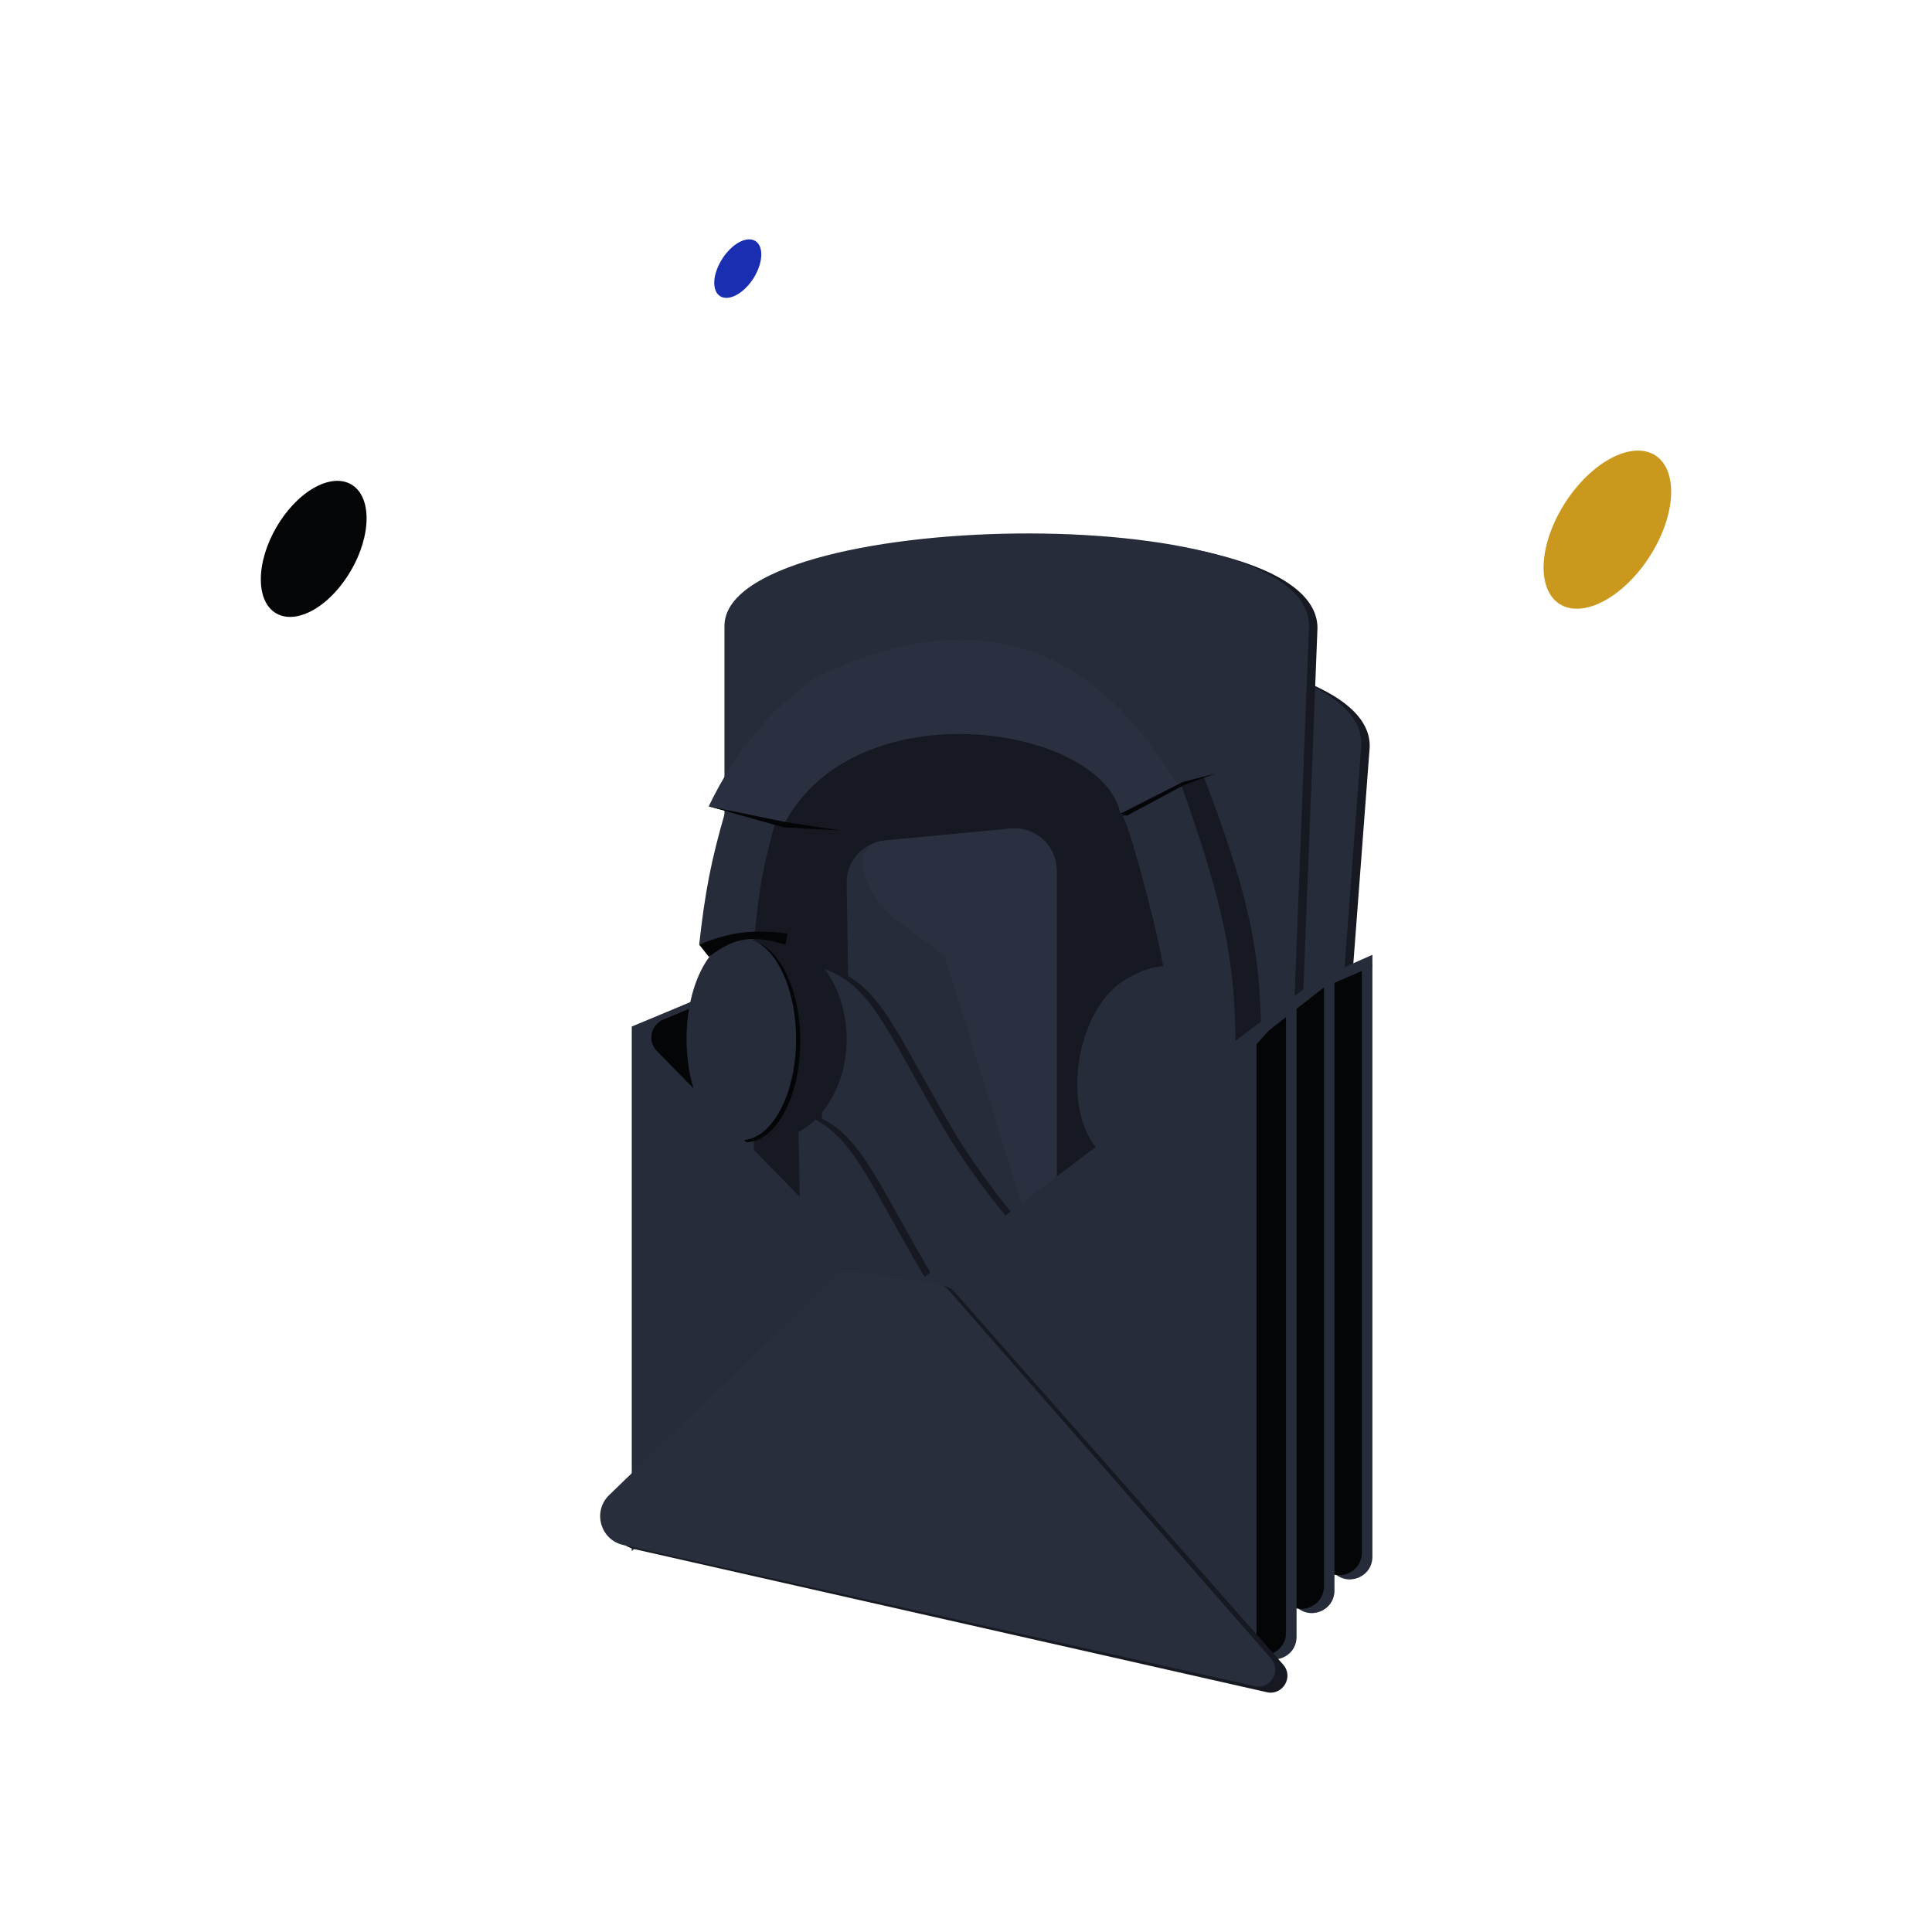 <svg viewBox="0 0 200 200" xmlns="http://www.w3.org/2000/svg">
<path d="M78.564 27.644C77.988 29.315 76.528 30.736 75.318 30.832C74.108 30.928 73.59 29.642 74.185 27.971C74.781 26.3 76.221 24.878 77.431 24.782C78.641 24.686 79.16 25.973 78.564 27.644Z" fill="#1A2EB2"/>
<path d="M172.349 54.399C170.775 58.912 166.818 62.773 163.534 63.003C160.249 63.234 158.867 59.777 160.441 55.263C162.016 50.75 165.973 46.889 169.257 46.659C172.542 46.428 173.924 49.885 172.349 54.399Z" fill="#C9981D"/>
<path d="M32.455 50.529C29.439 52.277 27 56.503 27 59.979C27 63.455 29.458 64.858 32.493 63.11C35.508 61.362 37.948 57.136 37.948 53.66C37.948 50.184 35.489 48.782 32.455 50.529Z" fill="#040506"/>
<path d="M78.453 153.62L81.313 75.162C81.754 63.067 142.278 63.964 141.789 77.367L135.466 161.045L78.453 153.62Z" fill="#161922"/>
<path d="M80.977 99.928L65.493 106.253L81.522 129.805L80.977 99.928Z" fill="#040506"/>
<path d="M77.589 153.37L80.449 74.912C80.89 62.817 141.414 63.714 140.925 77.117L134.602 160.795L77.589 153.37Z" fill="#272C3A"/>
<path d="M75.868 143.525V65.015C75.868 52.912 136.384 51.603 136.384 65.015L133.113 148.868L75.868 143.525Z" fill="#161922"/>
<path d="M74.996 143.307V64.797C74.996 52.694 135.512 51.385 135.512 64.797L132.241 148.65L74.996 143.307Z" fill="#272C3A"/>
<path d="M78.049 139.472V82.846C78.049 74.116 124.281 73.172 124.281 82.846L121.782 143.326L78.049 139.472Z" fill="#161922"/>
<path d="M86.336 134.795V124.726C86.336 115.333 98.116 111.122 104.07 118.388L122.973 141.453L86.336 134.795Z" fill="#040506"/>
<path d="M107.451 85.773L94.428 87.01C92.163 87.226 90.444 89.145 90.48 91.42L91.18 136.35H112.225V90.115C112.225 87.543 110.011 85.53 107.451 85.773Z" fill="#161922"/>
<path d="M104.616 85.773L91.593 87.01C89.328 87.226 87.609 89.146 87.645 91.42L88.345 136.35H109.39V90.115C109.39 87.543 107.176 85.53 104.616 85.773Z" fill="#272C3A"/>
<path d="M104.616 85.773L91.593 87.01V87.01C87.51 87.398 89.576 92.854 92.869 95.298L97.785 98.947L109.39 136.35V90.115C109.39 87.543 107.176 85.53 104.616 85.773Z" fill="#2B3040"/>
<path d="M86.336 135.911L85.681 100.146C91.193 101.729 92.66 106.907 99.093 117.702C107.598 131.331 118.774 139.123 122.973 142.562L86.336 135.911Z" fill="#161922"/>
<path d="M85.463 135.911L84.809 100.146C90.321 101.729 91.788 106.907 98.221 117.702C106.726 131.331 117.902 139.123 122.1 142.562L85.463 135.911Z" fill="#272C3A"/>
<path d="M84.155 150.958L83.501 115.194C89.013 116.776 90.479 121.954 96.912 132.749C105.417 146.379 116.593 154.17 120.792 157.61L84.155 150.958Z" fill="#161922"/>
<path d="M83.283 150.958L82.628 115.194C88.14 116.776 89.607 121.954 96.04 132.749C104.545 146.379 115.721 154.17 119.92 157.61L83.283 150.958Z" fill="#272C3A"/>
<path d="M86.99 85.998L81.102 85.562C86.502 72.511 108.252 74.331 112.832 79.674C106.399 75.312 89.389 75.748 86.99 85.998Z" fill="#161922"/>
<ellipse cx="79.466" cy="107.561" rx="8.178" ry="10.468" fill="#161922"/>
<ellipse cx="76.522" cy="107.561" rx="5.234" ry="10.468" fill="#161922"/>
<ellipse cx="77.177" cy="107.779" rx="5.67" ry="10.468" fill="#040506"/>
<ellipse cx="76.74" cy="107.561" rx="5.67" ry="10.468" fill="#272C3A"/>
<path d="M83.501 85.774L80.23 85.229C78.864 89.415 78.445 91.897 78.049 96.46L81.538 96.678C82.007 92.345 82.471 89.967 83.501 85.774Z" fill="#161922"/>
<path d="M80.23 85.229L75.105 83.921C73.57 89.241 73.002 92.278 72.379 97.769L78.158 96.46C78.576 91.863 79.079 89.431 80.23 85.229Z" fill="#272C3A"/>
<path d="M72.379 97.784L73.384 99.056C76.136 96.953 77.899 96.798 81.315 97.784L81.538 96.628C77.773 96.21 75.761 96.439 72.379 97.784Z" fill="#040506"/>
<path d="M73.36 83.485C84.7 59.823 111.96 60.587 122.973 80.868L115.994 84.248C114.141 75.089 88.517 71.054 81.102 85.447L73.36 83.485Z" fill="#2B3040"/>
<ellipse cx="120.876" cy="109.765" rx="8.824" ry="9.813" transform="rotate(9.579 120.876 109.765)" fill="#272C3A"/>
<ellipse cx="117.545" cy="110.585" rx="5.888" ry="9.813" transform="rotate(9.579 117.545 110.585)" fill="#272C3A"/>
<path d="M120.792 99.611C119.882 94.616 117.096 84.614 116.648 84.455L122.318 81.293C126.637 93.566 128.016 99.761 127.879 109.097L120.465 113.895C121.147 108.739 121.269 102.228 120.792 99.611Z" fill="#272C3A"/>
<path d="M120.356 99.71C119.446 94.715 116.659 84.713 116.212 84.554L121.882 81.392C126.2 93.665 127.58 99.861 127.443 109.197L120.029 113.994C120.711 108.838 120.833 102.327 120.356 99.71Z" fill="#272C3A"/>
<path fill-rule="evenodd" clip-rule="evenodd" d="M122.327 81.317C126.609 93.491 127.997 99.683 127.882 108.906L130.543 107.156C130.517 98.03 129.03 92.001 124.498 80.083L122.327 81.317Z" fill="#161922"/>
<path d="M65.4 160.575L93.314 134.624L67.998 108.799C67.007 107.788 67.35 106.097 68.657 105.552L75.089 102.872V102.218L65.4 106.274V160.575Z" fill="#272C3A"/>
<path d="M137.286 101.927L103.907 127.304L138.056 162.78C139.514 164.295 142.071 163.26 142.071 161.156V99.822L137.286 101.927Z" fill="#272C3A"/>
<path d="M136.195 101.49L102.817 126.868L136.966 162.344C138.424 163.858 140.98 162.824 140.98 160.72V99.385L136.195 101.49Z" fill="#040506"/>
<path d="M133.36 103.562L99.982 130.794L134.131 166.269C135.589 167.784 138.145 166.75 138.145 164.645L138.145 101.457L133.36 103.562Z" fill="#272C3A"/>
<path d="M132.27 104.98L98.891 130.358L133.041 165.833C134.498 167.348 137.055 166.314 137.055 164.209V102.111L132.27 104.98Z" fill="#040506"/>
<path d="M129.858 106.8L96.056 135.715L130.206 171.069C131.664 172.579 134.22 171.548 134.22 169.451L134.22 104.074L129.858 106.8Z" fill="#272C3A"/>
<path d="M128.344 109.988L94.966 135.279L129.115 170.633C130.573 172.143 133.129 171.112 133.129 169.015L133.129 104.728L128.344 109.988Z" fill="#040506"/>
<path d="M136.183 101.457L91.913 135.061L126.062 170.415C127.52 171.924 130.076 170.894 130.076 168.797V107.672L137.055 102.22L142.071 100.04V98.84L136.183 101.457Z" fill="#272C3A"/>
<path d="M97.557 133.09L88.961 131.821C88.28 131.72 87.591 131.947 87.103 132.433L64.222 155.23C62.518 156.929 63.356 159.84 65.704 160.371L131.14 175.176C132.791 175.55 133.953 173.59 132.834 172.321L98.874 133.805C98.533 133.418 98.067 133.165 97.557 133.09Z" fill="#161922"/>
<path d="M96.895 132.853L88.283 131.597C87.615 131.5 86.94 131.717 86.454 132.186L63.064 154.763C61.315 156.452 62.145 159.409 64.519 159.939L129.885 174.549C131.532 174.916 132.69 172.966 131.579 171.697L98.222 133.575C97.88 133.184 97.409 132.928 96.895 132.853Z" fill="#292E3D"/>
<path d="M122.528 81.174C113.235 65.53 100.511 62.092 83.937 70.361C99.242 61.159 114.766 63.575 125.808 80.023L122.528 81.174Z" fill="#272C3A"/>
<path d="M121.983 81.392C112.69 65.748 99.966 62.31 83.392 70.579C98.697 61.377 112.04 64.398 123.082 80.847L121.983 81.392Z" fill="#272C3A"/>
<path d="M122.427 80.956L115.994 84.227L116.648 84.445L122.536 81.283L125.808 80.083L122.427 80.956Z" fill="#040506"/>
<path d="M81.102 85.644L73.36 83.464L81.32 85.099L86.99 85.972L81.102 85.644Z" fill="#040506"/>
</svg>

